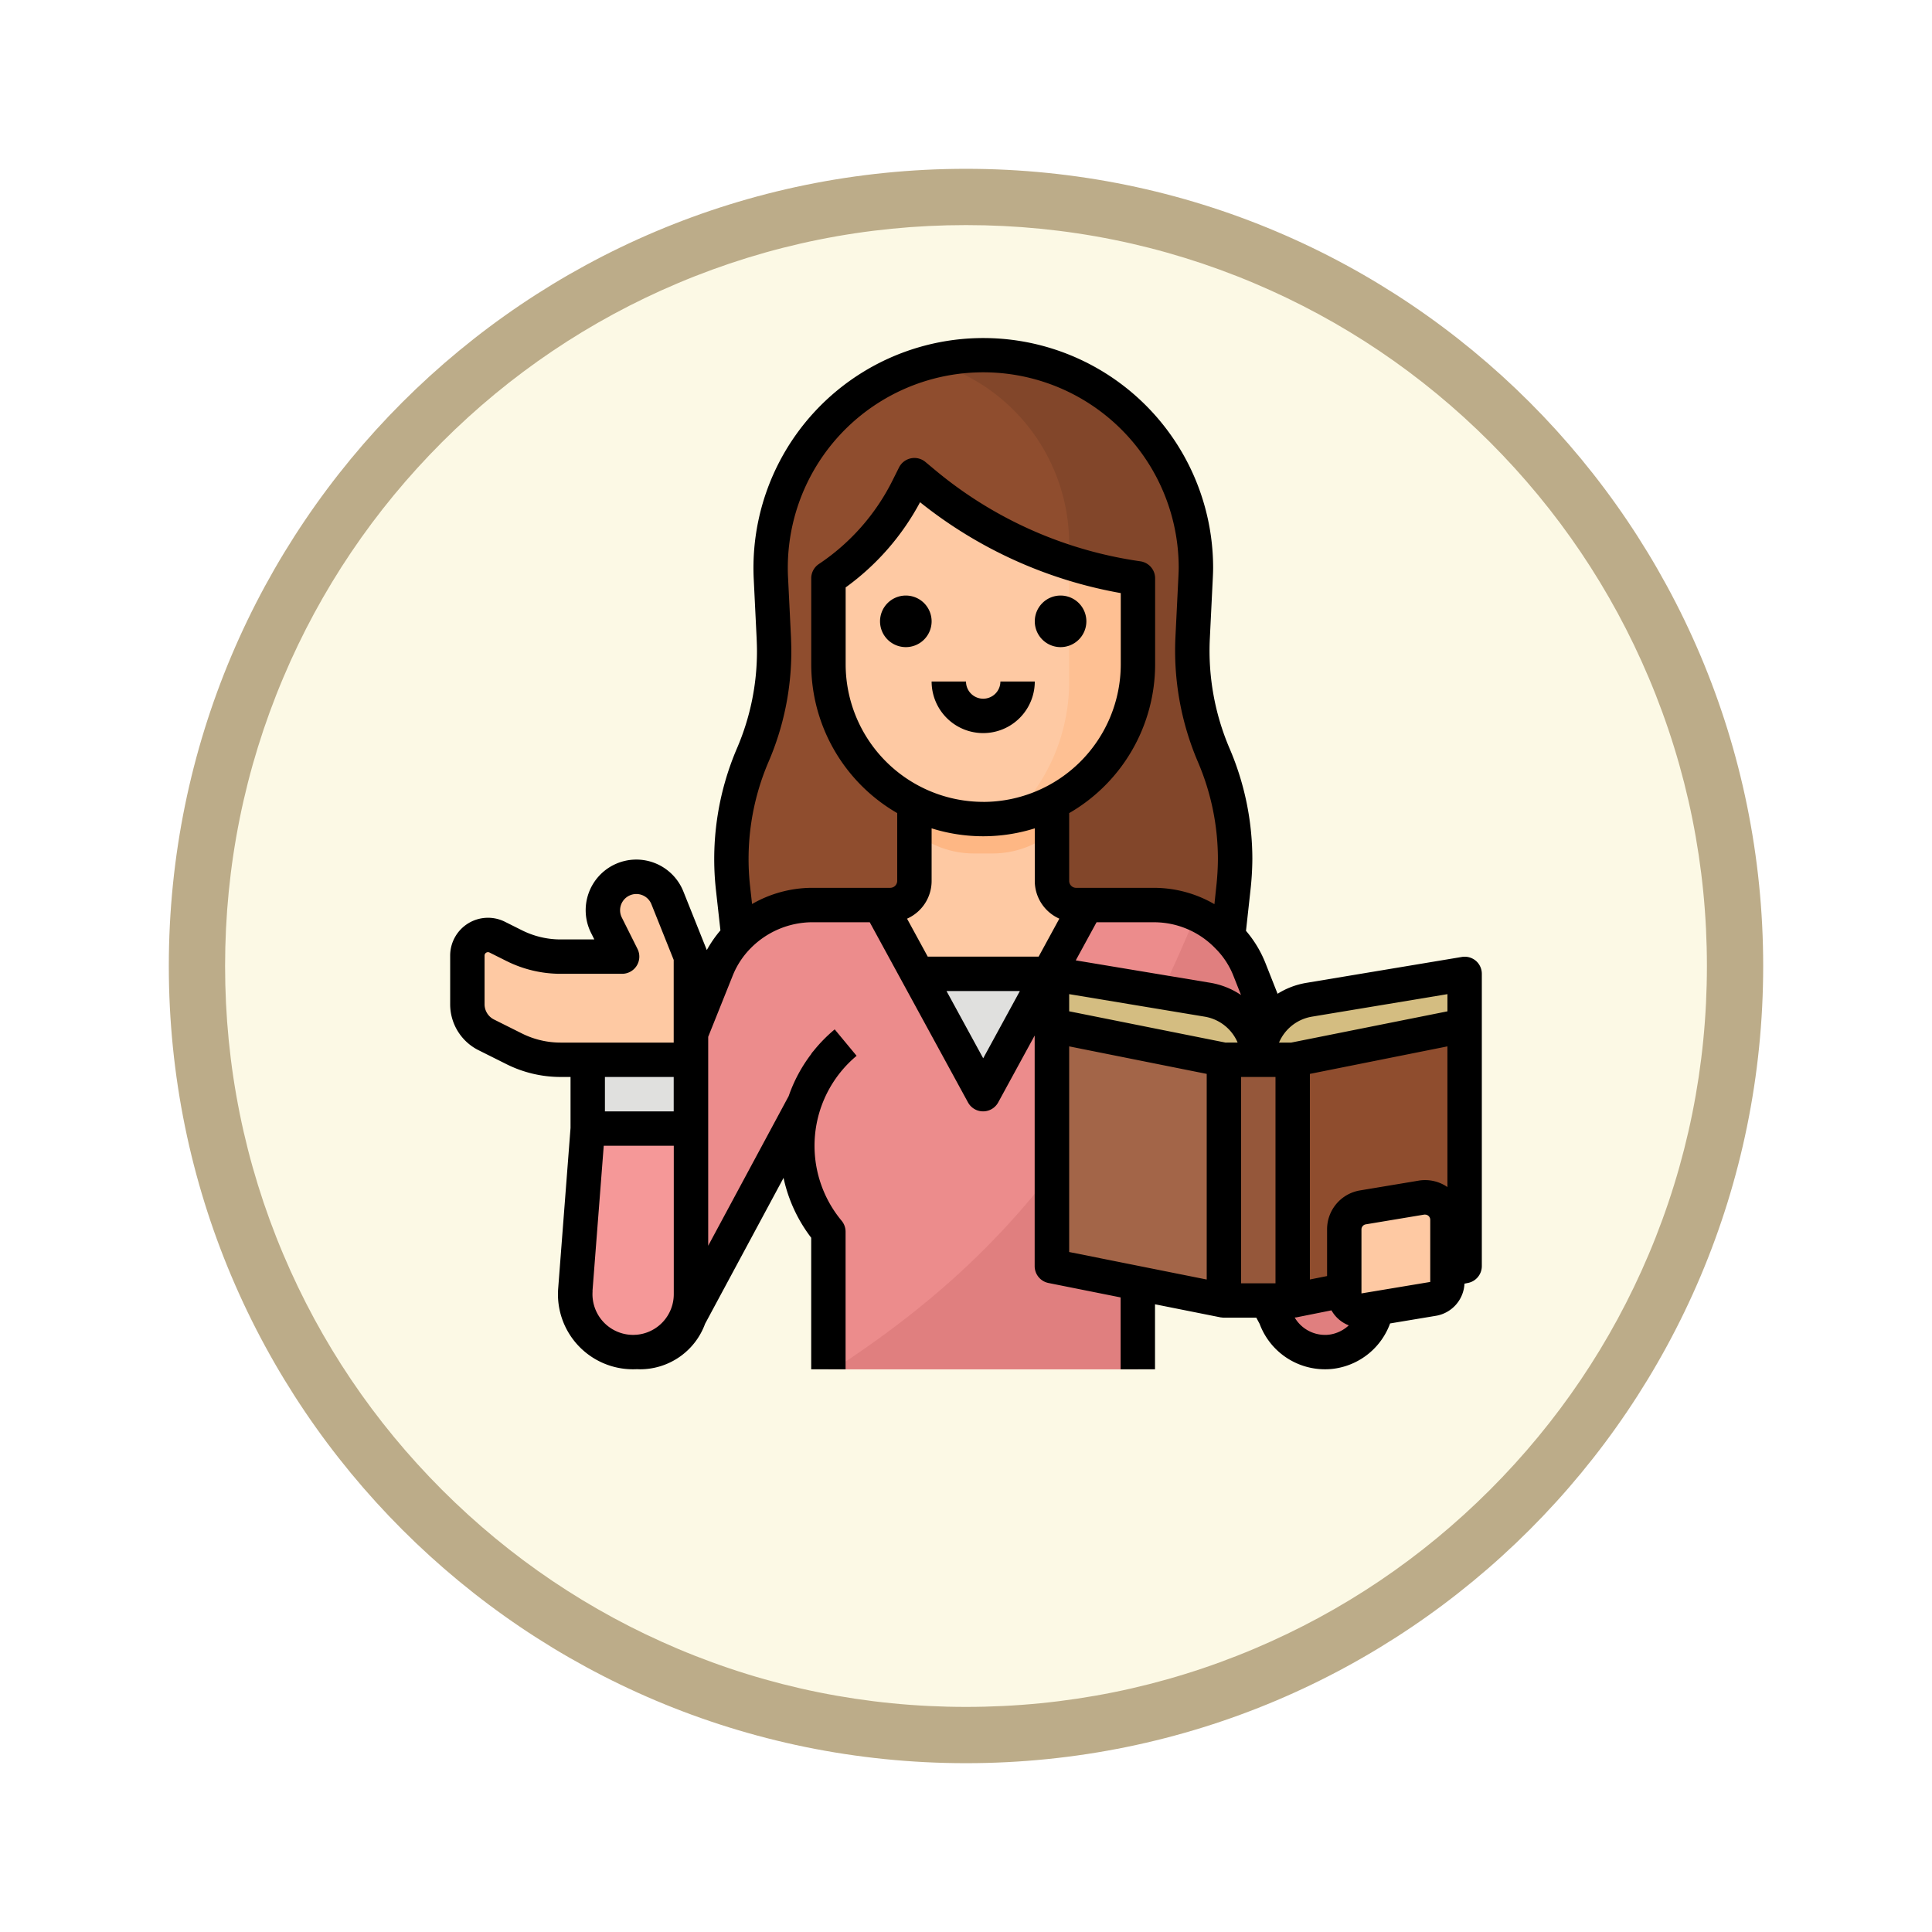 <svg xmlns="http://www.w3.org/2000/svg" xmlns:xlink="http://www.w3.org/1999/xlink" width="103" height="103" viewBox="0 0 103 103">
  <defs>
    <filter id="Trazado_978624" x="0" y="0" width="103" height="103" filterUnits="userSpaceOnUse">
      <feOffset dy="3" input="SourceAlpha"/>
      <feGaussianBlur stdDeviation="3" result="blur"/>
      <feFlood flood-opacity="0.161"/>
      <feComposite operator="in" in2="blur"/>
      <feComposite in="SourceGraphic"/>
    </filter>
  </defs>
  <g id="Grupo_1164359" data-name="Grupo 1164359" transform="translate(9 5)">
    <g id="Grupo_1144531" data-name="Grupo 1144531" transform="translate(0 1)">
      <g transform="matrix(1, 0, 0, 1, -9, -6)" filter="url(#Trazado_978624)">
        <g id="Trazado_978624-2" data-name="Trazado 978624" transform="translate(9 6)" fill="#fcf9e5">
          <path d="M 42.5 83.5 C 36.964 83.5 31.595 82.416 26.541 80.279 C 21.659 78.214 17.274 75.257 13.509 71.491 C 9.743 67.726 6.786 63.341 4.721 58.459 C 2.584 53.405 1.5 48.036 1.5 42.5 C 1.5 36.964 2.584 31.595 4.721 26.541 C 6.786 21.659 9.743 17.274 13.509 13.509 C 17.274 9.743 21.659 6.786 26.541 4.721 C 31.595 2.584 36.964 1.5 42.5 1.5 C 48.036 1.5 53.405 2.584 58.459 4.721 C 63.341 6.786 67.726 9.743 71.491 13.509 C 75.257 17.274 78.214 21.659 80.279 26.541 C 82.416 31.595 83.5 36.964 83.5 42.5 C 83.5 48.036 82.416 53.405 80.279 58.459 C 78.214 63.341 75.257 67.726 71.491 71.491 C 67.726 75.257 63.341 78.214 58.459 80.279 C 53.405 82.416 48.036 83.5 42.5 83.5 Z" stroke="none"/>
          <path d="M 42.5 3 C 37.166 3 31.994 4.044 27.126 6.103 C 22.422 8.092 18.198 10.941 14.569 14.569 C 10.941 18.198 8.092 22.422 6.103 27.126 C 4.044 31.994 3 37.166 3 42.5 C 3 47.834 4.044 53.006 6.103 57.874 C 8.092 62.578 10.941 66.802 14.569 70.431 C 18.198 74.059 22.422 76.908 27.126 78.897 C 31.994 80.956 37.166 82 42.5 82 C 47.834 82 53.006 80.956 57.874 78.897 C 62.578 76.908 66.802 74.059 70.431 70.431 C 74.059 66.802 76.908 62.578 78.897 57.874 C 80.956 53.006 82 47.834 82 42.5 C 82 37.166 80.956 31.994 78.897 27.126 C 76.908 22.422 74.059 18.198 70.431 14.569 C 66.802 10.941 62.578 8.092 57.874 6.103 C 53.006 4.044 47.834 3 42.5 3 M 42.5 0 C 65.972 0 85 19.028 85 42.5 C 85 65.972 65.972 85 42.5 85 C 19.028 85 0 65.972 0 42.5 C 0 19.028 19.028 0 42.5 0 Z" stroke="none" fill="#bcac89"/>
        </g>
      </g>
    </g>
    <g id="Filled_outline" data-name="Filled outline" transform="translate(15 13)">
      <path id="Trazado_982645" data-name="Trazado 982645" d="M173.594,52.45l-.3,2.721-.2,1.833H147.421l-.2-1.833-.3-2.721a14.1,14.1,0,0,1,1.054-7.112,14.118,14.118,0,0,0,1.123-6.26l-.159-3.172a11.336,11.336,0,1,1,22.644,0l-.159,3.172a14.118,14.118,0,0,0,1.123,6.26A14.1,14.1,0,0,1,173.594,52.45Z" transform="translate(-131.837 -23.088)" fill="#8f4d2e"/>
      <path id="Trazado_982646" data-name="Trazado 982646" d="M255.435,52.444l-.3,2.721H244.845V45.082l1.833-3.667V34.082a10.093,10.093,0,0,0-7.418-9.727A11.349,11.349,0,0,1,253.417,35.9l-.159,3.172a14.118,14.118,0,0,0,1.123,6.26A14.1,14.1,0,0,1,255.435,52.444Z" transform="translate(-213.678 -23.082)" fill="#82462a"/>
      <path id="Trazado_982647" data-name="Trazado 982647" d="M219.367,223.333a1.283,1.283,0,0,1-1.283-1.283V216H210.75v6.05a1.283,1.283,0,0,1-1.283,1.283H208v5.5h12.833v-5.5Z" transform="translate(-186 -193.083)" fill="#fec9a3"/>
      <path id="Trazado_982648" data-name="Trazado 982648" d="M236.219,220.583a5.029,5.029,0,0,0,3.114-1.124V216H232v3.459a5.029,5.029,0,0,0,3.114,1.124Z" transform="translate(-207.25 -193.083)" fill="#feb784"/>
      <path id="Trazado_982649" data-name="Trazado 982649" d="M208.5,85.5v4.583a8.25,8.25,0,1,1-16.5,0V85.5a12.436,12.436,0,0,0,4.228-4.79l.355-.71.52.434A22.887,22.887,0,0,0,208.5,85.5Z" transform="translate(-171.833 -72.667)" fill="#fec9a3"/>
      <path id="Trazado_982650" data-name="Trazado 982650" d="M284.429,121.528v4.583a8.253,8.253,0,0,1-6.674,8.1,10.047,10.047,0,0,0,3.007-7.183V120.69A22.859,22.859,0,0,0,284.429,121.528Z" transform="translate(-247.763 -108.694)" fill="#fec093"/>
      <path id="Trazado_982651" data-name="Trazado 982651" d="M224,312h9.167v6.417H224Z" transform="translate(-200.167 -278.083)" fill="#e0e0de"/>
      <path id="Trazado_982652" data-name="Trazado 982652" d="M119.7,303.8a2.782,2.782,0,0,1-3.09-1.846l-6.055-11.359a7.139,7.139,0,0,1-1.279,6.826v7.333h-16.5v-7.333a7.15,7.15,0,0,1-1.265-6.911L85.358,301.95a2.781,2.781,0,1,1-5.281-1.746l6.731-16.753a5.5,5.5,0,0,1,5.1-3.45h3.615l5.5,10.083,5.5-10.083h3.6a5.5,5.5,0,0,1,5.11,3.468l6.654,16.735A2.783,2.783,0,0,1,119.7,303.8Z" transform="translate(-72.609 -249.75)" fill="#ec8c8c"/>
      <path id="Trazado_982653" data-name="Trazado 982653" d="M74.16,392.595,74.821,384h5.5v8.831a3.085,3.085,0,1,1-6.161-.237Z" transform="translate(-67.487 -341.833)" fill="#f59898"/>
      <path id="Trazado_982654" data-name="Trazado 982654" d="M32.573,266.886a1.783,1.783,0,0,0-1.162,2.527l.839,1.678H28.965a5.5,5.5,0,0,1-2.46-.581l-.913-.457a1.1,1.1,0,0,0-1.592.984v2.587a1.833,1.833,0,0,0,1.013,1.64l1.492.746a5.5,5.5,0,0,0,2.46.581h6.952v-5.5l-1.255-3.138A1.783,1.783,0,0,0,32.573,266.886Z" transform="translate(-23.083 -238.091)" fill="#fec9a3"/>
      <path id="Trazado_982655" data-name="Trazado 982655" d="M80,352h5.5v3.667H80Z" transform="translate(-72.667 -313.5)" fill="#e0e0de"/>
      <path id="Trazado_982656" data-name="Trazado 982656" d="M221.252,307.55a2.782,2.782,0,0,1-3.09-1.846l-6.055-11.359a7.139,7.139,0,0,1-1.279,6.826V308.5h-16.2c7.566-4.941,13.949-11.211,19.307-24.264a5.491,5.491,0,0,1,2.853,2.983l6.654,16.735a2.783,2.783,0,0,1-2.192,3.592Z" transform="translate(-174.162 -253.504)" fill="#e07f7f"/>
      <path id="Trazado_982657" data-name="Trazado 982657" d="M305.167,350.667,296,348.833V336l9.167,1.833Z" transform="translate(-263.917 -299.333)" fill="#a36548"/>
      <path id="Trazado_982658" data-name="Trazado 982658" d="M408,350.667l9.167-1.833V336L408,337.833Z" transform="translate(-363.083 -299.333)" fill="#8f4d2e"/>
      <path id="Trazado_982659" data-name="Trazado 982659" d="M376,352h3.667v12.833H376Z" transform="translate(-334.75 -313.5)" fill="#95573a"/>
      <path id="Trazado_982660" data-name="Trazado 982660" d="M307,316.583a3.246,3.246,0,0,0-2.712-3.2L296,312v2.75l9.167,1.833H307a3.246,3.246,0,0,1,2.712-3.2L318,312v2.75l-9.167,1.833Z" transform="translate(-263.917 -278.083)" fill="#d4bd81"/>
      <path id="Trazado_982661" data-name="Trazado 982661" d="M436.734,421.414l-3.667.611a.917.917,0,0,1-1.067-.9v-3.407a1.193,1.193,0,0,1,1-1.177l3.113-.519a1.193,1.193,0,0,1,1.39,1.177v3.315a.917.917,0,0,1-.766.9Z" transform="translate(-384.333 -370.168)" fill="#fec9a3"/>
      <path id="Trazado_982662" data-name="Trazado 982662" d="M217.375,136a1.375,1.375,0,1,0,1.375,1.375A1.375,1.375,0,0,0,217.375,136Z" transform="translate(-193.083 -122.25)"/>
      <path id="Trazado_982663" data-name="Trazado 982663" d="M289.375,136a1.375,1.375,0,1,0,1.375,1.375A1.375,1.375,0,0,0,289.375,136Z" transform="translate(-256.833 -122.25)"/>
      <path id="Trazado_982664" data-name="Trazado 982664" d="M242.75,176.917a.918.918,0,0,1-.917-.917H240a2.75,2.75,0,1,0,5.5,0h-1.833a.918.918,0,0,1-.917.917Z" transform="translate(-214.333 -157.667)"/>
      <path id="Trazado_982665" data-name="Trazado 982665" d="M70.676,49.218a.918.918,0,0,0-.743-.2l-8.287,1.381a4.171,4.171,0,0,0-1.535.582l-.632-1.6a6.105,6.105,0,0,0-1.052-1.756l.239-2.168a15.878,15.878,0,0,0,.1-1.663,14.96,14.96,0,0,0-1.22-5.906A13.24,13.24,0,0,1,56.5,32.032l.156-3.173c.01-.2.019-.407.019-.612a12.253,12.253,0,1,0-24.492.613l.155,3.162c.009.236.018.459.018.68a13.068,13.068,0,0,1-1.063,5.185,14.979,14.979,0,0,0-1.123,7.576l.238,2.138a6.223,6.223,0,0,0-.726,1.05l-1.251-3.128a2.7,2.7,0,1,0-4.922,2.21l.176.351h-1.8a4.606,4.606,0,0,1-2.05-.484l-.913-.457A2.017,2.017,0,0,0,16,48.946v2.587a2.735,2.735,0,0,0,1.52,2.46l1.492.746a6.449,6.449,0,0,0,2.87.677h.535v2.715l-.659,8.56A4,4,0,0,0,25.748,71q.1,0,.2-.005c.058,0,.117.005.175.005a3.69,3.69,0,0,0,3.466-2.424l4.184-7.78a8.018,8.018,0,0,0,1.474,3.191V71h1.833V63.667a.917.917,0,0,0-.212-.587,6.25,6.25,0,0,1,.8-8.792L36.5,52.879a8.08,8.08,0,0,0-1.139,1.163.942.942,0,0,0-.095.115h0l-.016.029-.011.02a8.027,8.027,0,0,0-1.192,2.228l-4.291,7.98V53.275l1.3-3.244a4.394,4.394,0,0,1,.965-1.479A4.639,4.639,0,0,1,35.3,47.167h3.068l5.239,9.606a.917.917,0,0,0,1.609,0l1.945-3.566V65.5a.917.917,0,0,0,.737.9l3.846.769V71h1.833V67.535l3.507.7c.023,0,.129.015.16.015h1.734l.176.328A3.714,3.714,0,0,0,62.64,71a3.451,3.451,0,0,0,.6-.05,3.715,3.715,0,0,0,2.869-2.394l2.438-.406a1.826,1.826,0,0,0,1.528-1.715l.183-.037A.917.917,0,0,0,71,65.5V49.917a.917.917,0,0,0-.324-.7ZM40.357,46.977a2.2,2.2,0,0,0,1.31-2.01V42.161a9.171,9.171,0,0,0,5.5,0v2.805a2.2,2.2,0,0,0,1.309,2.01L47.373,49H41.46Zm4.06-6.227a7.342,7.342,0,0,1-7.333-7.333v-4.1a13.391,13.391,0,0,0,3.967-4.542,23.744,23.744,0,0,0,10.7,4.844v3.8a7.342,7.342,0,0,1-7.333,7.333ZM56.8,48.567l.017.017a4.248,4.248,0,0,1,.951,1.468l.394.994a4.169,4.169,0,0,0-1.645-.653L49.352,49.2l1.108-2.032h3.058A4.542,4.542,0,0,1,56.8,48.567Zm.536,5.016-4.171-.834L49,51.915V51l7.22,1.2a2.322,2.322,0,0,1,1.761,1.382ZM61.947,52.2l7.22-1.2v.917l-4.311.862-4.029.806h-.64A2.322,2.322,0,0,1,61.947,52.2Zm-42.115.9-1.492-.746a.912.912,0,0,1-.507-.82V48.946a.183.183,0,0,1,.265-.164l.914.457a6.449,6.449,0,0,0,2.87.677h3.285a.917.917,0,0,0,.82-1.327l-.839-1.678a.866.866,0,1,1,1.579-.709l1.19,2.974v4.407H21.882A4.606,4.606,0,0,1,19.832,53.1Zm8.085,2.317V57.25H24.25V55.417Zm-4.33,11.415.6-7.749h3.734V67a2.17,2.17,0,0,1-2.012,2.161.937.937,0,0,0-.1.005l-.054,0a2.168,2.168,0,0,1-2.162-2.335ZM35.265,54.157a.915.915,0,0,1,.058-.071l-.056.072ZM32.095,46.2l-.105-.942a13.143,13.143,0,0,1,.985-6.648A14.89,14.89,0,0,0,34.187,32.7c0-.256-.01-.507-.019-.76l-.156-3.172a10.42,10.42,0,1,1,20.828-.523c0,.162-.008.338-.017.523l-.156,3.17a15.081,15.081,0,0,0,1.191,6.668,13.138,13.138,0,0,1,1.072,5.186,14.044,14.044,0,0,1-.086,1.467l-.1.945a6.411,6.411,0,0,0-3.22-.871H49.367A.372.372,0,0,1,49,44.967V41.35a9.17,9.17,0,0,0,4.583-7.933V28.833a.917.917,0,0,0-.787-.908,21.917,21.917,0,0,1-10.939-4.863l-.521-.434a.917.917,0,0,0-1.407.294l-.355.71a11.548,11.548,0,0,1-3.917,4.437.917.917,0,0,0-.408.763v4.583a9.17,9.17,0,0,0,4.583,7.933v3.617a.372.372,0,0,1-.367.367H35.3a6.458,6.458,0,0,0-3.21.866Zm12.322,8.22-1.956-3.586h3.912ZM49,53.785l7.333,1.467V66.215L49,64.748Zm9.167,1.632H60v11H58.167ZM62.93,69.144a1.64,1.64,0,0,1-.29.023,1.878,1.878,0,0,1-1.616-.924l.051-.008.02,0H61.1l1.884-.377a1.809,1.809,0,0,0,.923.8A1.911,1.911,0,0,1,62.93,69.144Zm5.32-2.8-3.667.611V63.546a.276.276,0,0,1,.231-.273l3.114-.519a.3.3,0,0,1,.047,0,.277.277,0,0,1,.275.277v3.315Zm-.624-5.4-3.113.519a2.1,2.1,0,0,0-1.763,2.081v2.486l-.917.183V55.252l7.333-1.467v7.5a2.1,2.1,0,0,0-1.54-.342Z" transform="translate(-16 -16)"/>
    </g>
  </g>
</svg>
